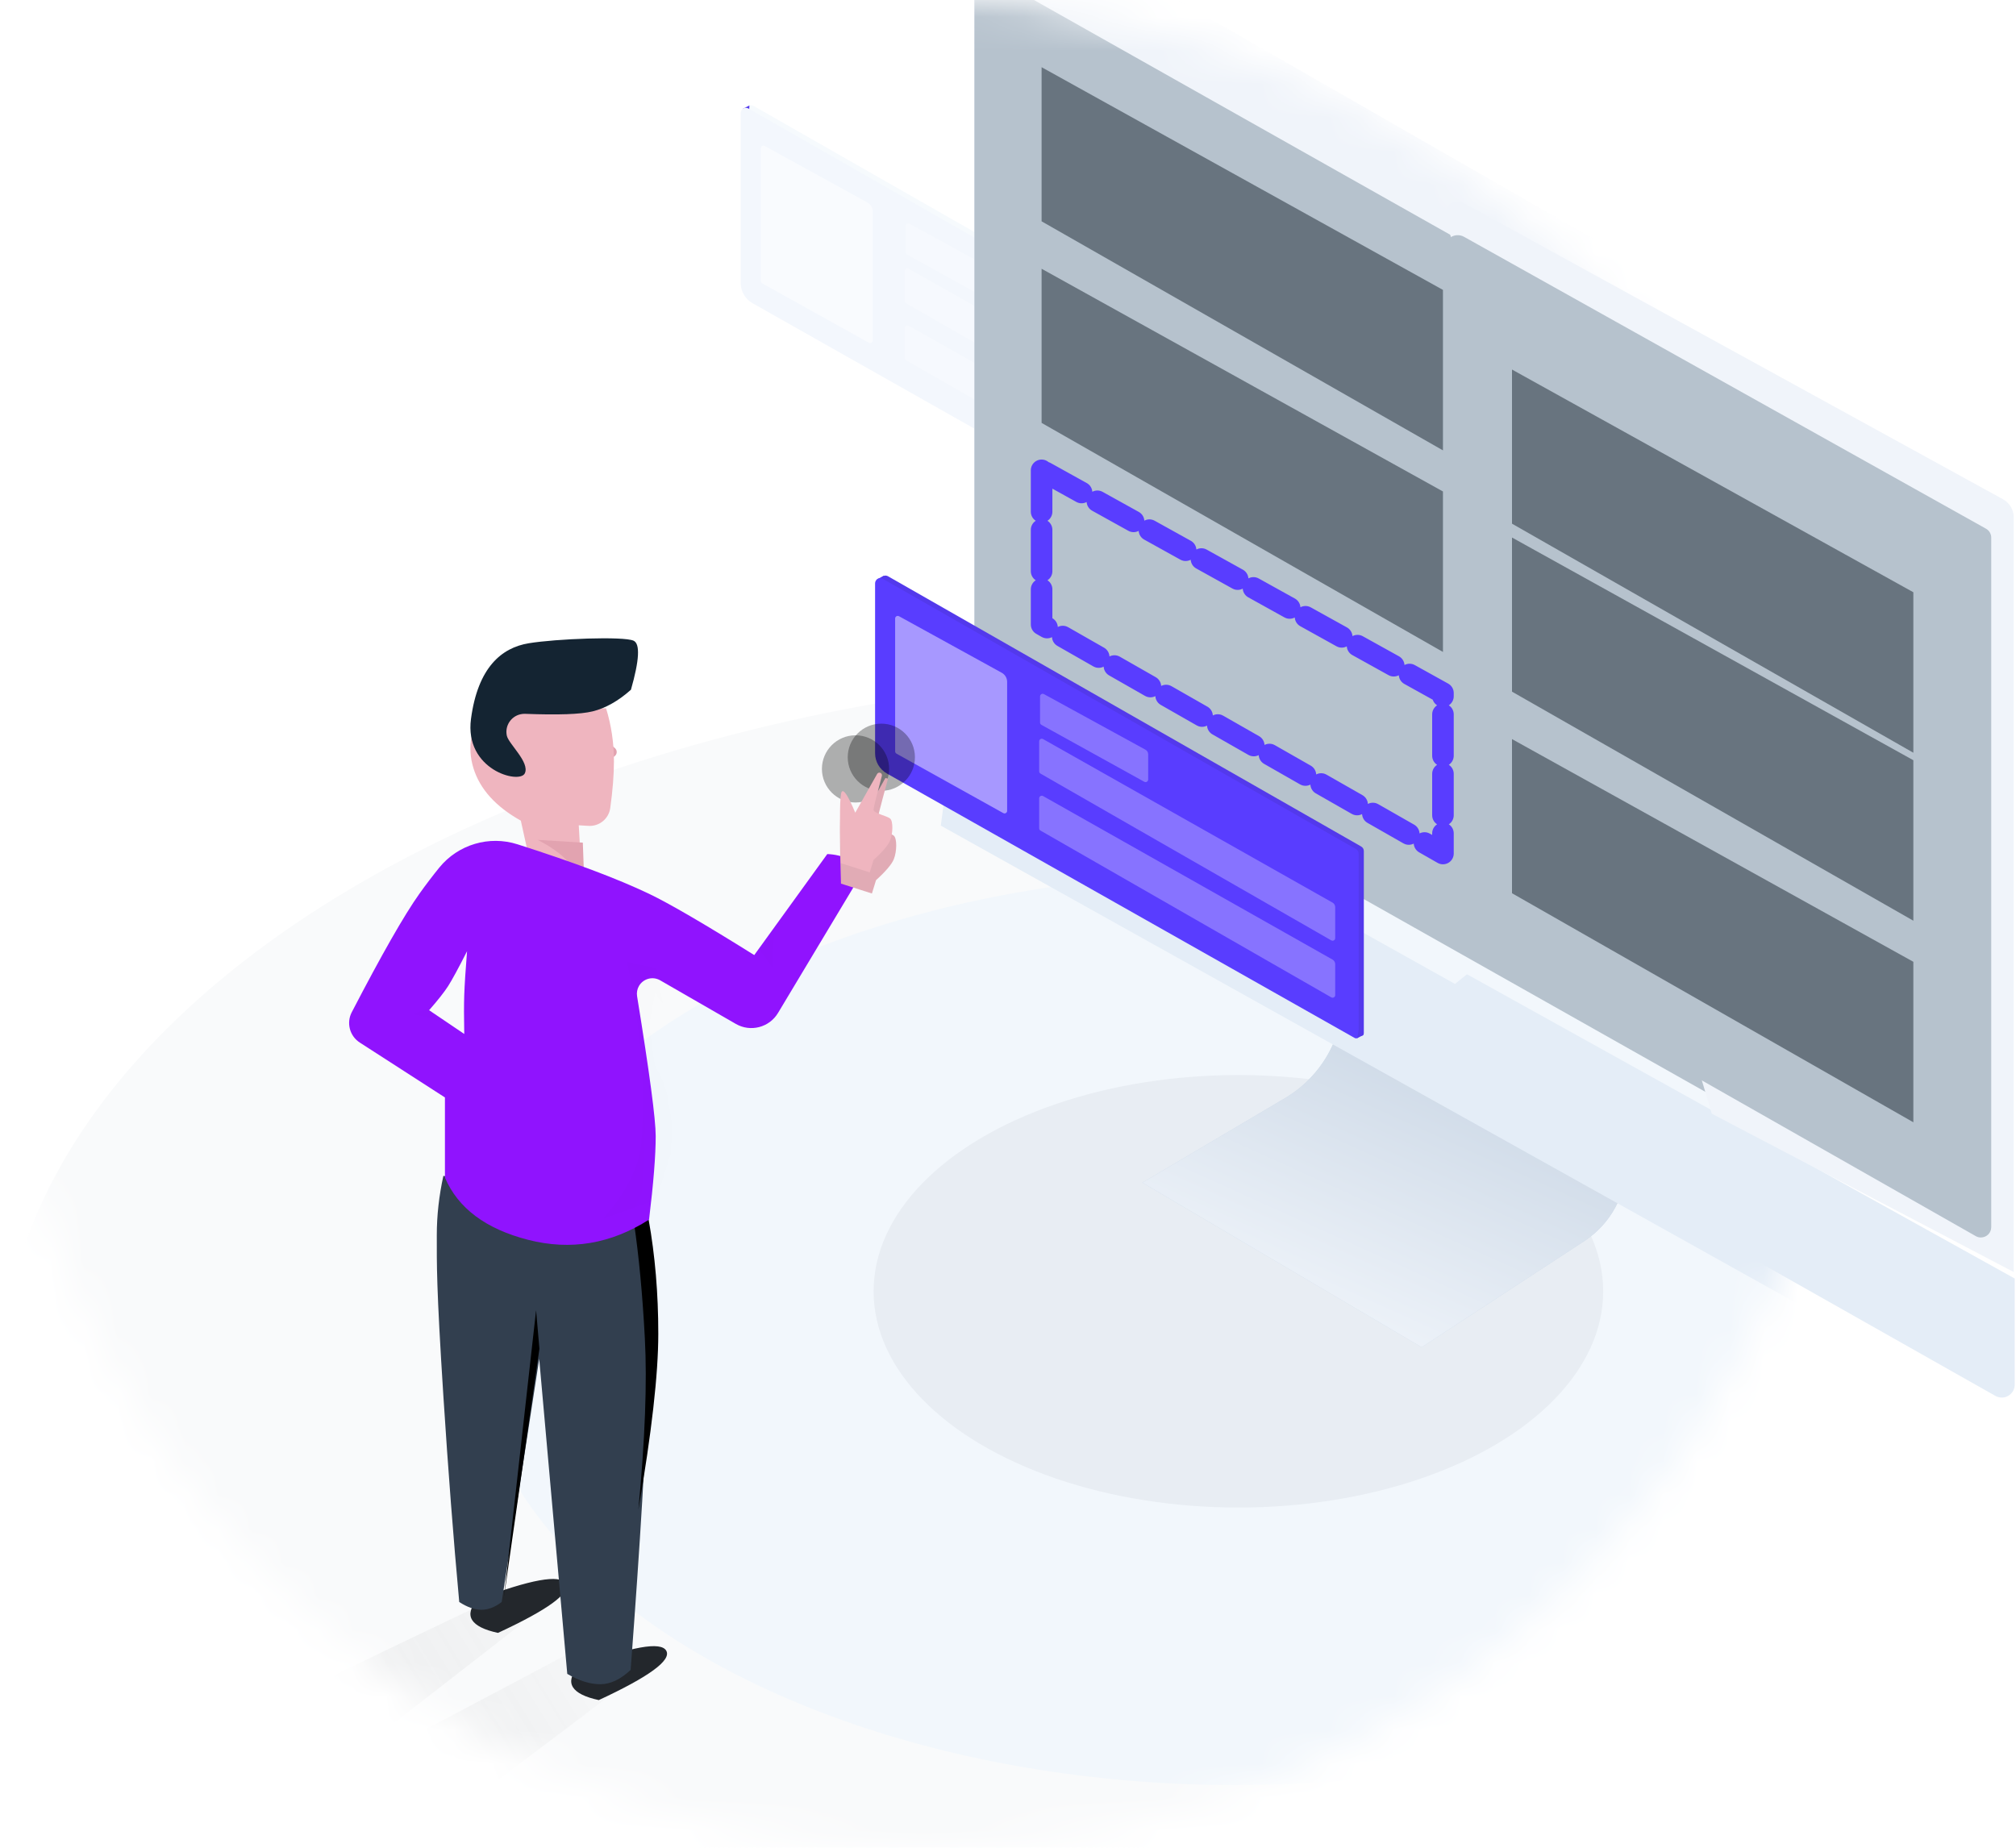 <?xml version="1.0" encoding="UTF-8"?>
<svg width="60px" height="55px" viewBox="0 0 60 55" version="1.1" xmlns="http://www.w3.org/2000/svg" xmlns:xlink="http://www.w3.org/1999/xlink">
    <!-- Generator: Sketch 51.3 (57544) - http://www.bohemiancoding.com/sketch -->
    <title>Group 10</title>
    <desc>Created with Sketch.</desc>
    <defs>
        <circle id="path-1" cx="27.5" cy="27.5" r="27.5"></circle>
        <linearGradient x1="28.954%" y1="122.143%" x2="82.387%" y2="31.406%" id="linearGradient-3">
            <stop stop-color="#F4F8FC" offset="0%"></stop>
            <stop stop-color="#F3F7FC" offset="16.796%"></stop>
            <stop stop-color="#CCD8E6" offset="100%"></stop>
        </linearGradient>
        <linearGradient x1="50%" y1="0%" x2="50%" y2="97.234%" id="linearGradient-4">
            <stop stop-color="#000000" stop-opacity="0" offset="0%"></stop>
            <stop stop-color="#FFFFFF" stop-opacity="0.155" offset="100%"></stop>
        </linearGradient>
        <filter x="-10.3%" y="-10.7%" width="123.0%" height="121.4%" filterUnits="objectBoundingBox" id="filter-5">
            <feOffset dx="0" dy="0" in="SourceAlpha" result="shadowOffsetOuter1"></feOffset>
            <feGaussianBlur stdDeviation="0.5" in="shadowOffsetOuter1" result="shadowBlurOuter1"></feGaussianBlur>
            <feColorMatrix values="0 0 0 0 0.349   0 0 0 0 0.238   0 0 0 0 1  0 0 0 1 0" type="matrix" in="shadowBlurOuter1" result="shadowMatrixOuter1"></feColorMatrix>
            <feMerge>
                <feMergeNode in="shadowMatrixOuter1"></feMergeNode>
                <feMergeNode in="SourceGraphic"></feMergeNode>
            </feMerge>
        </filter>
        <path d="M3.242,10.053 L3.242,7.667 L0.708,6.033 C0.408,5.839 0.304,5.449 0.468,5.132 C1.361,3.412 2.032,2.236 2.481,1.605 C2.673,1.335 2.872,1.074 3.075,0.824 C3.635,0.137 4.558,-0.138 5.402,0.132 C7.071,0.665 8.376,1.156 9.317,1.605 C9.917,1.892 10.961,2.5 12.448,3.429 L14.622,0.422 C14.846,0.431 15.048,0.478 15.227,0.562 C15.406,0.646 15.559,0.771 15.684,0.937 L13.154,5.154 C12.894,5.585 12.337,5.73 11.9,5.478 L9.647,4.18 C9.426,4.053 9.144,4.129 9.016,4.35 C8.963,4.442 8.944,4.55 8.961,4.655 C9.33,6.927 9.515,8.314 9.515,8.818 C9.515,9.389 9.449,10.218 9.317,11.303 C8.183,12.027 6.984,12.228 5.722,11.906 C4.459,11.583 3.633,10.965 3.242,10.053 Z M3.9,3.315 C3.638,3.831 3.449,4.177 3.336,4.354 C3.222,4.531 3.034,4.77 2.771,5.07 L3.817,5.777 C3.807,5.291 3.807,4.903 3.817,4.614 C3.827,4.326 3.854,3.893 3.9,3.315 Z" id="path-6"></path>
    </defs>
    <g id="Layout" stroke="none" stroke-width="1" fill="none" fill-rule="evenodd">
        <g id="Selection" transform="translate(-302, -419)">
            <g id="Group-8" transform="translate(260, 388)">
                <g id="Group-10" transform="translate(42, 31)">
                    <g id="Group-2">
                        <mask id="mask-2" fill="white">
                            <use xlink:href="#path-1"></use>
                        </mask>
                        <use id="Mask" fill="#FFFFFF" xlink:href="#path-1"></use>
                        <g mask="url(#mask-2)">
                            <g transform="translate(0, -7)">
                                <ellipse id="Oval-4" stroke="none" fill="#F9FAFB" fill-rule="evenodd" cx="36.922" cy="48.278" rx="36.922" ry="21.278"></ellipse>
                                <ellipse id="Oval-3" stroke="none" fill="#F2F7FC" fill-rule="evenodd" cx="36.792" cy="46.568" rx="22.792" ry="13.568"></ellipse>
                                <ellipse id="Oval-2" stroke="none" fill="#E8EDF3" fill-rule="evenodd" cx="36.857" cy="45.437" rx="10.857" ry="6.437"></ellipse>
                                <g id="Group-Copy-3" stroke="none" stroke-width="1" fill="none" fill-rule="evenodd" transform="translate(22, 10)">
                                    <path d="M0.55,5.948 L14.476,13.822 C14.513,13.843 14.56,13.83 14.58,13.793 C14.587,13.781 14.59,13.768 14.59,13.755 L14.59,8.332 C14.59,8.277 14.561,8.226 14.513,8.198 L0.429,0.153 C0.355,0.111 0.261,0.137 0.218,0.211 C0.205,0.234 0.198,0.26 0.198,0.287 L0.198,5.345 C0.198,5.595 0.333,5.825 0.55,5.948 Z" id="Path-15" fill="#F6FAFD"></path>
                                    <polygon id="Path-16" fill="#5339EC" transform="translate(0.246, 0.251) rotate(51.638) translate(-0.246, -0.251) " points="0.149 0.365 0.343 0.267 0.194 0.136"></polygon>
                                    <path d="M0.396,6.025 L14.322,13.899 C14.359,13.92 14.406,13.907 14.426,13.87 C14.433,13.858 14.436,13.845 14.436,13.832 L14.436,8.409 C14.436,8.354 14.407,8.303 14.359,8.275 L0.275,0.23 C0.201,0.188 0.107,0.214 0.064,0.288 C0.051,0.311 0.044,0.337 0.044,0.364 L0.044,5.422 C0.044,5.672 0.179,5.902 0.396,6.025 Z" id="Path-15" fill="#F3F7FD"></path>
                                    <polygon id="Path-16" fill="#5339EC" points="14.39 13.904 14.583 13.805 14.435 13.675"></polygon>
                                    <path d="M0.641,1.41 L0.641,5.365 C0.641,5.393 0.656,5.419 0.68,5.433 L3.86,7.203 C3.897,7.224 3.944,7.211 3.965,7.173 C3.971,7.162 3.974,7.149 3.974,7.136 L3.974,3.296 C3.974,3.184 3.913,3.08 3.815,3.026 L0.755,1.342 C0.717,1.322 0.671,1.335 0.65,1.373 C0.644,1.384 0.641,1.397 0.641,1.41 Z" id="Path-17" fill-opacity="0.469" fill="#FFFFFF"></path>
                                    <path d="M4.954,3.728 L4.954,4.508 C4.954,4.536 4.97,4.562 4.994,4.576 L8.057,6.271 C8.095,6.292 8.141,6.279 8.162,6.241 C8.168,6.23 8.172,6.217 8.172,6.204 L8.172,5.451 C8.172,5.394 8.141,5.343 8.092,5.316 L5.068,3.66 C5.031,3.64 4.984,3.653 4.964,3.691 C4.958,3.702 4.954,3.715 4.954,3.728 Z" id="Path-18" fill-opacity="0.28" fill="#FFFFFF"></path>
                                    <path d="M4.928,5.066 L4.928,5.96 C4.928,5.988 4.943,6.013 4.967,6.027 L13.622,10.992 C13.659,11.013 13.706,11.001 13.728,10.964 C13.734,10.952 13.738,10.939 13.738,10.925 L13.738,10.002 C13.738,9.947 13.708,9.895 13.66,9.868 L5.043,4.999 C5.006,4.978 4.959,4.991 4.938,5.028 C4.931,5.04 4.928,5.053 4.928,5.066 Z" id="Path-19" fill-opacity="0.28" fill="#FFFFFF"></path>
                                    <path d="M4.928,6.762 L4.928,7.656 C4.928,7.684 4.943,7.709 4.967,7.723 L13.622,12.688 C13.659,12.709 13.706,12.697 13.728,12.66 C13.734,12.648 13.738,12.635 13.738,12.621 L13.738,11.698 C13.738,11.643 13.708,11.592 13.66,11.564 L5.043,6.695 C5.006,6.674 4.959,6.687 4.938,6.724 C4.931,6.736 4.928,6.749 4.928,6.762 Z" id="Path-19-Copy" fill-opacity="0.28" fill="#FFFFFF"></path>
                                </g>
                                <g id="Group-Copy-4" stroke="none" stroke-width="1" fill="none" fill-rule="evenodd" transform="translate(55, 30)">
                                    <path d="M0.55,5.948 L14.476,13.822 C14.513,13.843 14.56,13.83 14.58,13.793 C14.587,13.781 14.59,13.768 14.59,13.755 L14.59,8.332 C14.59,8.277 14.561,8.226 14.513,8.198 L0.429,0.153 C0.355,0.111 0.261,0.137 0.218,0.211 C0.205,0.234 0.198,0.26 0.198,0.287 L0.198,5.345 C0.198,5.595 0.333,5.825 0.55,5.948 Z" id="Path-15" fill="#F6FAFD"></path>
                                    <polygon id="Path-16" fill="#5339EC" transform="translate(0.246, 0.251) rotate(51.638) translate(-0.246, -0.251) " points="0.149 0.365 0.343 0.267 0.194 0.136"></polygon>
                                    <path d="M0.396,6.025 L14.322,13.899 C14.359,13.92 14.406,13.907 14.426,13.87 C14.433,13.858 14.436,13.845 14.436,13.832 L14.436,8.409 C14.436,8.354 14.407,8.303 14.359,8.275 L0.275,0.23 C0.201,0.188 0.107,0.214 0.064,0.288 C0.051,0.311 0.044,0.337 0.044,0.364 L0.044,5.422 C0.044,5.672 0.179,5.902 0.396,6.025 Z" id="Path-15" fill="#F3F7FD"></path>
                                    <path d="M0.641,1.41 L0.641,5.365 C0.641,5.393 0.656,5.419 0.68,5.433 L3.86,7.203 C3.897,7.224 3.944,7.211 3.965,7.173 C3.971,7.162 3.974,7.149 3.974,7.136 L3.974,3.296 C3.974,3.184 3.913,3.08 3.815,3.026 L0.755,1.342 C0.717,1.322 0.671,1.335 0.65,1.373 C0.644,1.384 0.641,1.397 0.641,1.41 Z" id="Path-17" fill-opacity="0.469" fill="#FFFFFF"></path>
                                    <path d="M4.954,3.728 L4.954,4.508 C4.954,4.536 4.97,4.562 4.994,4.576 L8.057,6.271 C8.095,6.292 8.141,6.279 8.162,6.241 C8.168,6.23 8.172,6.217 8.172,6.204 L8.172,5.451 C8.172,5.394 8.141,5.343 8.092,5.316 L5.068,3.66 C5.031,3.64 4.984,3.653 4.964,3.691 C4.958,3.702 4.954,3.715 4.954,3.728 Z" id="Path-18" fill-opacity="0.28" fill="#FFFFFF"></path>
                                    <path d="M4.928,5.066 L4.928,5.96 C4.928,5.988 4.943,6.013 4.967,6.027 L13.622,10.992 C13.659,11.013 13.706,11.001 13.728,10.964 C13.734,10.952 13.738,10.939 13.738,10.925 L13.738,10.002 C13.738,9.947 13.708,9.895 13.66,9.868 L5.043,4.999 C5.006,4.978 4.959,4.991 4.938,5.028 C4.931,5.04 4.928,5.053 4.928,5.066 Z" id="Path-19" fill-opacity="0.28" fill="#FFFFFF"></path>
                                    <path d="M4.928,6.762 L4.928,7.656 C4.928,7.684 4.943,7.709 4.967,7.723 L13.622,12.688 C13.659,12.709 13.706,12.697 13.728,12.66 C13.734,12.648 13.738,12.635 13.738,12.621 L13.738,11.698 C13.738,11.643 13.708,11.592 13.66,11.564 L5.043,6.695 C5.006,6.674 4.959,6.687 4.938,6.724 C4.931,6.736 4.928,6.749 4.928,6.762 Z" id="Path-19-Copy" fill-opacity="0.28" fill="#FFFFFF"></path>
                                </g>
                                <polyline id="Path-25" stroke="none" fill="#F0F4FA" fill-rule="evenodd" points="59.776 48.068 60.292 47.734 60.292 21.491 29.813 4 29 4.356"></polyline>
                                <path d="M48.409,41.255 L48.409,41.621 C48.409,42.557 47.936,43.43 47.152,43.942 L42.311,47.102 L34,42.203 L38.245,39.687 C39.321,39.049 39.981,37.891 39.981,36.641 L39.981,36 L48.409,41.255 Z" id="Path-24" stroke="none" fill="#CAD8E7" fill-rule="evenodd"></path>
                                <path d="M48.409,41.255 L48.409,41.621 C48.409,42.557 47.936,43.43 47.152,43.942 L42.311,47.102 L34,42.203 L38.245,39.687 C39.321,39.049 39.981,37.891 39.981,36.641 L39.981,36 L48.409,41.255 Z" id="Path-24" stroke="none" fill="url(#linearGradient-3)" fill-rule="evenodd"></path>
                                <path d="M59.198,45.171 L59.198,48.334 C59.198,48.547 59.026,48.719 58.813,48.719 C58.748,48.719 58.683,48.702 58.626,48.67 L28,31.576 L28.473,28 L59.198,45.171 Z" id="Path-23" stroke="none" fill="#E4EDF7" fill-rule="evenodd"></path>
                                <path d="M59.989,21.934 L59.989,44.406 L29,27.078 L29,4.385 C29,4.172 29.172,4 29.385,4 C29.452,4 29.519,4.018 29.577,4.051 L59.681,21.401 C59.872,21.511 59.989,21.714 59.989,21.934 Z" id="Path-22" stroke="none" fill="#F0F4FA" fill-rule="evenodd"></path>
                                <path d="M58.73,22.949 L58.73,43.474 C58.73,43.644 58.592,43.782 58.422,43.782 C58.369,43.782 58.317,43.769 58.27,43.742 L29,27.221 L29,6.659 C29,6.446 29.172,6.274 29.385,6.274 C29.451,6.274 29.516,6.291 29.574,6.324 L58.573,22.681 C58.67,22.735 58.73,22.838 58.73,22.949 Z" id="Path-21" stroke="none" fill="#B6C2CD" fill-rule="evenodd"></path>
                                <path d="M10.092,53.346 L11.002,61.584 L11.677,50.911 C11.95,50.677 12.203,50.56 12.44,50.56 C12.676,50.56 12.918,50.722 13.168,51.046 C13.613,55.521 13.909,58.654 14.025,60.444 C14.142,62.234 14.141,64.187 14.007,66.302 L7.968,67.79 C7.863,67.115 7.828,66.447 7.862,65.784 C7.912,64.791 7.932,64.084 8.324,60.321 C8.571,57.812 8.812,55.487 9.047,53.346 C9.251,53.171 9.435,53.083 9.6,53.083 C9.766,53.083 9.93,53.171 10.092,53.346 Z" id="Path" stroke="none" fill="url(#linearGradient-4)" fill-rule="evenodd" transform="translate(10.98, 59.175) rotate(58.456) translate(-10.98, -59.175) "></path>
                                <path d="M17.211,56.609 C18.799,56.01 19.672,55.853 19.83,56.137 C19.987,56.421 19.318,56.91 17.821,57.605 C17.411,57.517 17.155,57.388 17.051,57.22 C16.948,57.051 17.001,56.847 17.211,56.609 Z" id="Path-13" stroke="none" fill="#23272C" fill-rule="evenodd"></path>
                                <path d="M14.211,54.609 C15.799,54.01 16.672,53.853 16.83,54.137 C16.987,54.421 16.318,54.91 14.821,55.605 C14.411,55.517 14.155,55.388 14.051,55.22 C13.948,55.051 14.001,54.847 14.211,54.609 Z" id="Path-13-Copy" stroke="none" fill="#23272C" fill-rule="evenodd"></path>
                                <path d="M18,56 L18,56.271 C18.11,56.52 18.269,56.636 18.478,56.62 C18.687,56.603 18.764,56.436 18.708,56.118" id="Path-14" stroke="none" fill="#F3BBB6" fill-rule="evenodd"></path>
                                <path d="M14,54 L14,54.271 C14.11,54.52 14.269,54.636 14.478,54.62 C14.687,54.603 14.764,54.436 14.708,54.118" id="Path-14-Copy" stroke="none" fill="#F3BBB6" fill-rule="evenodd"></path>
                                <path d="M18.142,29.618 L18.292,29.509 C18.36,29.459 18.375,29.363 18.325,29.294 C18.319,29.285 18.311,29.277 18.303,29.27 L18,29 L18.142,29.618 Z" id="Path-10" stroke="none" fill="#E2A3B0" fill-rule="evenodd"></path>
                                <path d="M17.312,33.082 L17.225,31.566 L17.516,31.583 C17.837,31.602 18.118,31.371 18.162,31.053 C18.235,30.529 18.272,30.064 18.272,29.659 C18.272,29.114 18.194,28.589 18.038,28.084 L14.436,28 C14.013,28.622 13.898,29.244 14.091,29.867 C14.284,30.49 14.754,31.01 15.501,31.428 L15.769,32.641 L17.312,33.082 Z" id="Path-9" stroke="none" fill="#EFB5BF" fill-rule="evenodd"></path>
                                <path d="M16,32 C16.392,32.2 16.689,32.412 16.893,32.635 C17.098,32.858 17.267,33.195 17.403,33.645 L17.346,32.082 L16,32 Z" id="Path-11" stroke="none" fill="#E2A3B0" fill-rule="evenodd"></path>
                                <path d="M14.931,54.686 L16.048,47.451 L16.883,56.825 C17.235,57.031 17.561,57.133 17.864,57.133 C18.166,57.133 18.467,56.991 18.769,56.707 C19.065,52.776 19.227,50.025 19.256,48.452 C19.285,46.88 19.185,45.165 18.956,43.307 L13.196,42 C13.066,42.593 13,43.18 13,43.762 C13,44.634 12.984,45.255 13.196,48.56 C13.338,50.764 13.495,52.806 13.668,54.686 C13.907,54.84 14.127,54.917 14.328,54.917 C14.529,54.917 14.73,54.84 14.931,54.686 Z" id="Path" stroke="none" fill="#323F4F" fill-rule="evenodd"></path>
                                <g id="Group" filter="url(#filter-5)" stroke="none" stroke-width="1" fill="none" fill-rule="evenodd" transform="translate(26, 24)">
                                    <path d="M0.55,5.948 L14.476,13.822 C14.513,13.843 14.56,13.83 14.58,13.793 C14.587,13.781 14.59,13.768 14.59,13.755 L14.59,8.332 C14.59,8.277 14.561,8.226 14.513,8.198 L0.429,0.153 C0.355,0.111 0.261,0.137 0.218,0.211 C0.205,0.234 0.198,0.26 0.198,0.287 L0.198,5.345 C0.198,5.595 0.333,5.825 0.55,5.948 Z" id="Path-15" fill="#5339EC"></path>
                                    <polygon id="Path-16" fill="#5339EC" transform="translate(0.246, 0.251) rotate(51.638) translate(-0.246, -0.251) " points="0.149 0.365 0.343 0.267 0.194 0.136"></polygon>
                                    <path d="M0.396,6.025 L14.322,13.899 C14.359,13.92 14.406,13.907 14.426,13.87 C14.433,13.858 14.436,13.845 14.436,13.832 L14.436,8.409 C14.436,8.354 14.407,8.303 14.359,8.275 L0.275,0.23 C0.201,0.188 0.107,0.214 0.064,0.288 C0.051,0.311 0.044,0.337 0.044,0.364 L0.044,5.422 C0.044,5.672 0.179,5.902 0.396,6.025 Z" id="Path-15" fill="#593DFF"></path>
                                    <polygon id="Path-16" fill="#5339EC" points="14.39 13.904 14.583 13.805 14.435 13.675"></polygon>
                                    <path d="M0.641,1.41 L0.641,5.365 C0.641,5.393 0.656,5.419 0.68,5.433 L3.86,7.203 C3.897,7.224 3.944,7.211 3.965,7.173 C3.971,7.162 3.974,7.149 3.974,7.136 L3.974,3.296 C3.974,3.184 3.913,3.08 3.815,3.026 L0.755,1.342 C0.717,1.322 0.671,1.335 0.65,1.373 C0.644,1.384 0.641,1.397 0.641,1.41 Z" id="Path-17" fill-opacity="0.469" fill="#FFFFFF"></path>
                                    <path d="M4.954,3.728 L4.954,4.508 C4.954,4.536 4.97,4.562 4.994,4.576 L8.057,6.271 C8.095,6.292 8.141,6.279 8.162,6.241 C8.168,6.23 8.172,6.217 8.172,6.204 L8.172,5.451 C8.172,5.394 8.141,5.343 8.092,5.316 L5.068,3.66 C5.031,3.64 4.984,3.653 4.964,3.691 C4.958,3.702 4.954,3.715 4.954,3.728 Z" id="Path-18" fill-opacity="0.28" fill="#FFFFFF"></path>
                                    <path d="M4.928,5.066 L4.928,5.96 C4.928,5.988 4.943,6.013 4.967,6.027 L13.622,10.992 C13.659,11.013 13.706,11.001 13.728,10.964 C13.734,10.952 13.738,10.939 13.738,10.925 L13.738,10.002 C13.738,9.947 13.708,9.895 13.66,9.868 L5.043,4.999 C5.006,4.978 4.959,4.991 4.938,5.028 C4.931,5.04 4.928,5.053 4.928,5.066 Z" id="Path-19" fill-opacity="0.28" fill="#FFFFFF"></path>
                                    <path d="M4.928,6.762 L4.928,7.656 C4.928,7.684 4.943,7.709 4.967,7.723 L13.622,12.688 C13.659,12.709 13.706,12.697 13.728,12.66 C13.734,12.648 13.738,12.635 13.738,12.621 L13.738,11.698 C13.738,11.643 13.708,11.592 13.66,11.564 L5.043,6.695 C5.006,6.674 4.959,6.687 4.938,6.724 C4.931,6.736 4.928,6.749 4.928,6.762 Z" id="Path-19-Copy" fill-opacity="0.28" fill="#FFFFFF"></path>
                                </g>
                                <ellipse id="Oval" stroke="none" fill-opacity="0.308" fill="#000000" fill-rule="evenodd" cx="26.23" cy="29.54" rx="1" ry="1"></ellipse>
                                <ellipse id="Oval" stroke="none" fill-opacity="0.308" fill="#000000" fill-rule="evenodd" cx="25.462" cy="29.887" rx="1" ry="1"></ellipse>
                                <polygon id="Path-2" stroke="none" fill="#000000" fill-rule="evenodd" points="15 54.533 16.054 47.146 15.955 46"></polygon>
                                <path d="M18.867,43.388 C19.015,44.387 19.123,45.537 19.192,46.838 C19.262,48.138 19.198,49.837 19,51.936 C19.394,49.648 19.592,47.904 19.592,46.702 C19.592,45.501 19.496,44.368 19.305,43.304 L18.867,43.388 Z" id="Path-3" stroke="none" fill="#000000" fill-rule="evenodd"></path>
                                <g id="Path-6-+-Path-7-+-Path-7-Copy-Mask" stroke="none" stroke-width="1" fill="none" fill-rule="evenodd" transform="translate(10, 32)">
                                    <mask id="mask-7" fill="white">
                                        <use xlink:href="#path-6"></use>
                                    </mask>
                                    <use id="Mask" fill="#9013FE" xlink:href="#path-6"></use>
                                    <path d="M7.952,11.277 C8.634,10.503 9.011,9.764 9.082,9.058 C9.233,7.571 9.096,5.764 8.671,3.638 L9.535,3.825 L10.371,8.1 L9.535,10.708 L7.952,11.277 Z" id="Path-6" fill="#000000" opacity="0.098" mask="url(#mask-7)"></path>
                                    <path d="M12.627,3.295 L12.995,3.8 C12.989,3.57 12.989,3.399 12.995,3.288 C13,3.176 13.018,3.005 13.047,2.775 L12.627,3.295 Z" id="Path-7" fill="#000000" opacity="0.098" mask="url(#mask-7)"></path>
                                    <path d="M2.548,5.163 L2.81,5.524 C2.806,5.359 2.806,5.237 2.81,5.157 C2.814,5.078 2.827,4.956 2.848,4.791 L2.548,5.163 Z" id="Path-7-Copy" fill="#000000" opacity="0.098" mask="url(#mask-7)" transform="translate(2.698, 5.157) rotate(102) translate(-2.698, -5.157) "></path>
                                </g>
                                <path d="M25.95,33.596 L26.072,33.2 C26.366,32.932 26.543,32.723 26.602,32.574 C26.692,32.351 26.702,31.961 26.602,31.875 C26.502,31.79 26.072,31.707 26.072,31.592 C26.072,31.522 26.191,31.051 26.429,30.178 L26.357,30.159 C26.358,30.157 26.357,30.156 26.355,30.156 C26.354,30.155 26.353,30.156 26.352,30.157 L25.488,31.689 C25.263,31.153 25.119,30.93 25.055,31.019 C24.992,31.109 24.983,31.87 25.029,33.302" id="Path-8" stroke="none" fill="#E1ABB5" fill-rule="evenodd"></path>
                                <path d="M25.885,32.968 L25.998,32.599 C26.272,32.349 26.436,32.155 26.492,32.016 C26.576,31.808 26.585,31.445 26.492,31.365 C26.399,31.285 25.998,31.209 25.998,31.101 C25.998,31.045 26.081,30.71 26.246,30.095 L26.246,30.095 C26.257,30.054 26.233,30.012 26.192,30.001 C26.158,29.992 26.123,30.007 26.105,30.038 L25.454,31.191 C25.245,30.692 25.111,30.485 25.051,30.568 C24.992,30.651 24.984,31.36 25.027,32.694" id="Path-8" stroke="none" fill="#EFB5BF" fill-rule="evenodd"></path>
                                <path d="M15.63,28.248 C16.613,28.286 17.281,28.262 17.636,28.175 C18.022,28.08 18.403,27.865 18.778,27.531 C19.03,26.649 19.056,26.162 18.856,26.071 C18.557,25.935 16.551,26.013 15.738,26.147 C14.924,26.28 14.223,26.87 14.018,28.395 C13.813,29.92 15.463,30.348 15.619,30.02 C15.776,29.693 15.137,29.145 15.084,28.898 C15.084,28.898 15.084,28.898 15.084,28.898 L15.084,28.898 C15.021,28.608 15.206,28.322 15.496,28.26 C15.54,28.25 15.585,28.246 15.63,28.248 Z" id="Path-12" stroke="none" fill="#142432" fill-rule="evenodd"></path>
                                <g id="Group" stroke="none" stroke-width="1" fill="none" fill-rule="evenodd" transform="translate(39, 0)">
                                    <path d="M0.55,5.948 L14.476,13.822 C14.513,13.843 14.56,13.83 14.58,13.793 C14.587,13.781 14.59,13.768 14.59,13.755 L14.59,8.332 C14.59,8.277 14.561,8.226 14.513,8.198 L0.429,0.153 C0.355,0.111 0.261,0.137 0.218,0.211 C0.205,0.234 0.198,0.26 0.198,0.287 L0.198,5.345 C0.198,5.595 0.333,5.825 0.55,5.948 Z" id="Path-15" fill="#F6FAFD"></path>
                                    <path d="M0.396,6.025 L14.322,13.899 C14.359,13.92 14.406,13.907 14.426,13.87 C14.433,13.858 14.436,13.845 14.436,13.832 L14.436,8.409 C14.436,8.354 14.407,8.303 14.359,8.275 L0.275,0.23 C0.201,0.188 0.107,0.214 0.064,0.288 C0.051,0.311 0.044,0.337 0.044,0.364 L0.044,5.422 C0.044,5.672 0.179,5.902 0.396,6.025 Z" id="Path-15" fill="#F3F7FD"></path>
                                    <polygon id="Path-16" fill="#5339EC" points="14.39 13.904 14.583 13.805 14.435 13.675"></polygon>
                                    <path d="M0.641,1.41 L0.641,5.365 C0.641,5.393 0.656,5.419 0.68,5.433 L3.86,7.203 C3.897,7.224 3.944,7.211 3.965,7.173 C3.971,7.162 3.974,7.149 3.974,7.136 L3.974,3.296 C3.974,3.184 3.913,3.08 3.815,3.026 L0.755,1.342 C0.717,1.322 0.671,1.335 0.65,1.373 C0.644,1.384 0.641,1.397 0.641,1.41 Z" id="Path-17" fill-opacity="0.469" fill="#FFFFFF"></path>
                                    <path d="M4.928,5.066 L4.928,5.96 C4.928,5.988 4.943,6.013 4.967,6.027 L13.622,10.992 C13.659,11.013 13.706,11.001 13.728,10.964 C13.734,10.952 13.738,10.939 13.738,10.925 L13.738,10.002 C13.738,9.947 13.708,9.895 13.66,9.868 L5.043,4.999 C5.006,4.978 4.959,4.991 4.938,5.028 C4.931,5.04 4.928,5.053 4.928,5.066 Z" id="Path-19" fill-opacity="0.28" fill="#FFFFFF"></path>
                                    <path d="M4.928,6.762 L4.928,7.656 C4.928,7.684 4.943,7.709 4.967,7.723 L13.622,12.688 C13.659,12.709 13.706,12.697 13.728,12.66 C13.734,12.648 13.738,12.635 13.738,12.621 L13.738,11.698 C13.738,11.643 13.708,11.592 13.66,11.564 L5.043,6.695 C5.006,6.674 4.959,6.687 4.938,6.724 C4.931,6.736 4.928,6.749 4.928,6.762 Z" id="Path-19-Copy" fill-opacity="0.28" fill="#FFFFFF"></path>
                                </g>
                                <polygon id="Path-20" stroke="none" fill="#68747F" fill-rule="evenodd" points="31 9 31 13.588 42.945 20.406 42.945 15.629"></polygon>
                                <polygon id="Path-20-Copy" stroke="none" fill="#68747F" fill-rule="evenodd" points="31 15 31 19.588 42.945 26.406 42.945 21.629"></polygon>
                                <path d="M31,21 L31,25.588 L42.945,32.406 L42.945,27.629 L31,21 Z" id="Path-20-Copy-5" stroke="#593DFF" stroke-width="0.642" fill="none" stroke-linecap="round" stroke-linejoin="round" stroke-dasharray="1.232,0.539"></path>
                                <polygon id="Path-20-Copy-2" stroke="none" fill="#68747F" fill-rule="evenodd" points="45 17 45 21.588 56.945 28.406 56.945 23.629"></polygon>
                                <polygon id="Path-20-Copy-3" stroke="none" fill="#68747F" fill-rule="evenodd" points="45 23 45 27.588 56.945 34.406 56.945 29.629"></polygon>
                                <polygon id="Path-20-Copy-4" stroke="none" fill="#68747F" fill-rule="evenodd" points="45 28 45 32.588 56.945 39.406 56.945 34.629"></polygon>
                            </g>
                        </g>
                    </g>
                    <path d="M59.962,38.057 L59.962,41.216 C59.962,41.428 59.79,41.6 59.578,41.6 C59.511,41.6 59.446,41.583 59.388,41.551 L41,31.153 L43.66,29 L59.962,38.057 Z" id="Path-23" fill="#E4EDF7"></path>
                    <path d="M59.933,15.401 L59.933,37.864 L50.945,33.15 L43.016,6.495 C42.955,6.291 43.072,6.077 43.275,6.016 C43.374,5.987 43.48,5.998 43.57,6.048 L59.613,14.861 C59.81,14.969 59.933,15.176 59.933,15.401 Z" id="Path-22" fill="#F0F4FA"></path>
                    <path d="M59.263,16.005 L59.263,36.528 C59.263,36.698 59.125,36.835 58.955,36.835 C58.902,36.835 58.849,36.822 58.803,36.795 L44.398,28.605 L43.001,7.41 C42.987,7.198 43.147,7.015 43.36,7.001 C43.434,6.996 43.508,7.013 43.573,7.049 L59.105,15.736 C59.203,15.79 59.263,15.893 59.263,16.005 Z" id="Path-21" fill="#B6C2CD"></path>
                    <polygon id="Path-20-Copy-2" fill="#68747F" points="45 11 45 15.588 56.945 22.406 56.945 17.629"></polygon>
                    <polygon id="Path-20-Copy-3" fill="#68747F" points="45 16 45 20.588 56.945 27.406 56.945 22.629"></polygon>
                    <polygon id="Path-20-Copy-4" fill="#68747F" points="45 22 45 26.588 56.945 33.406 56.945 28.629"></polygon>
                </g>
            </g>
        </g>
    </g>
</svg>